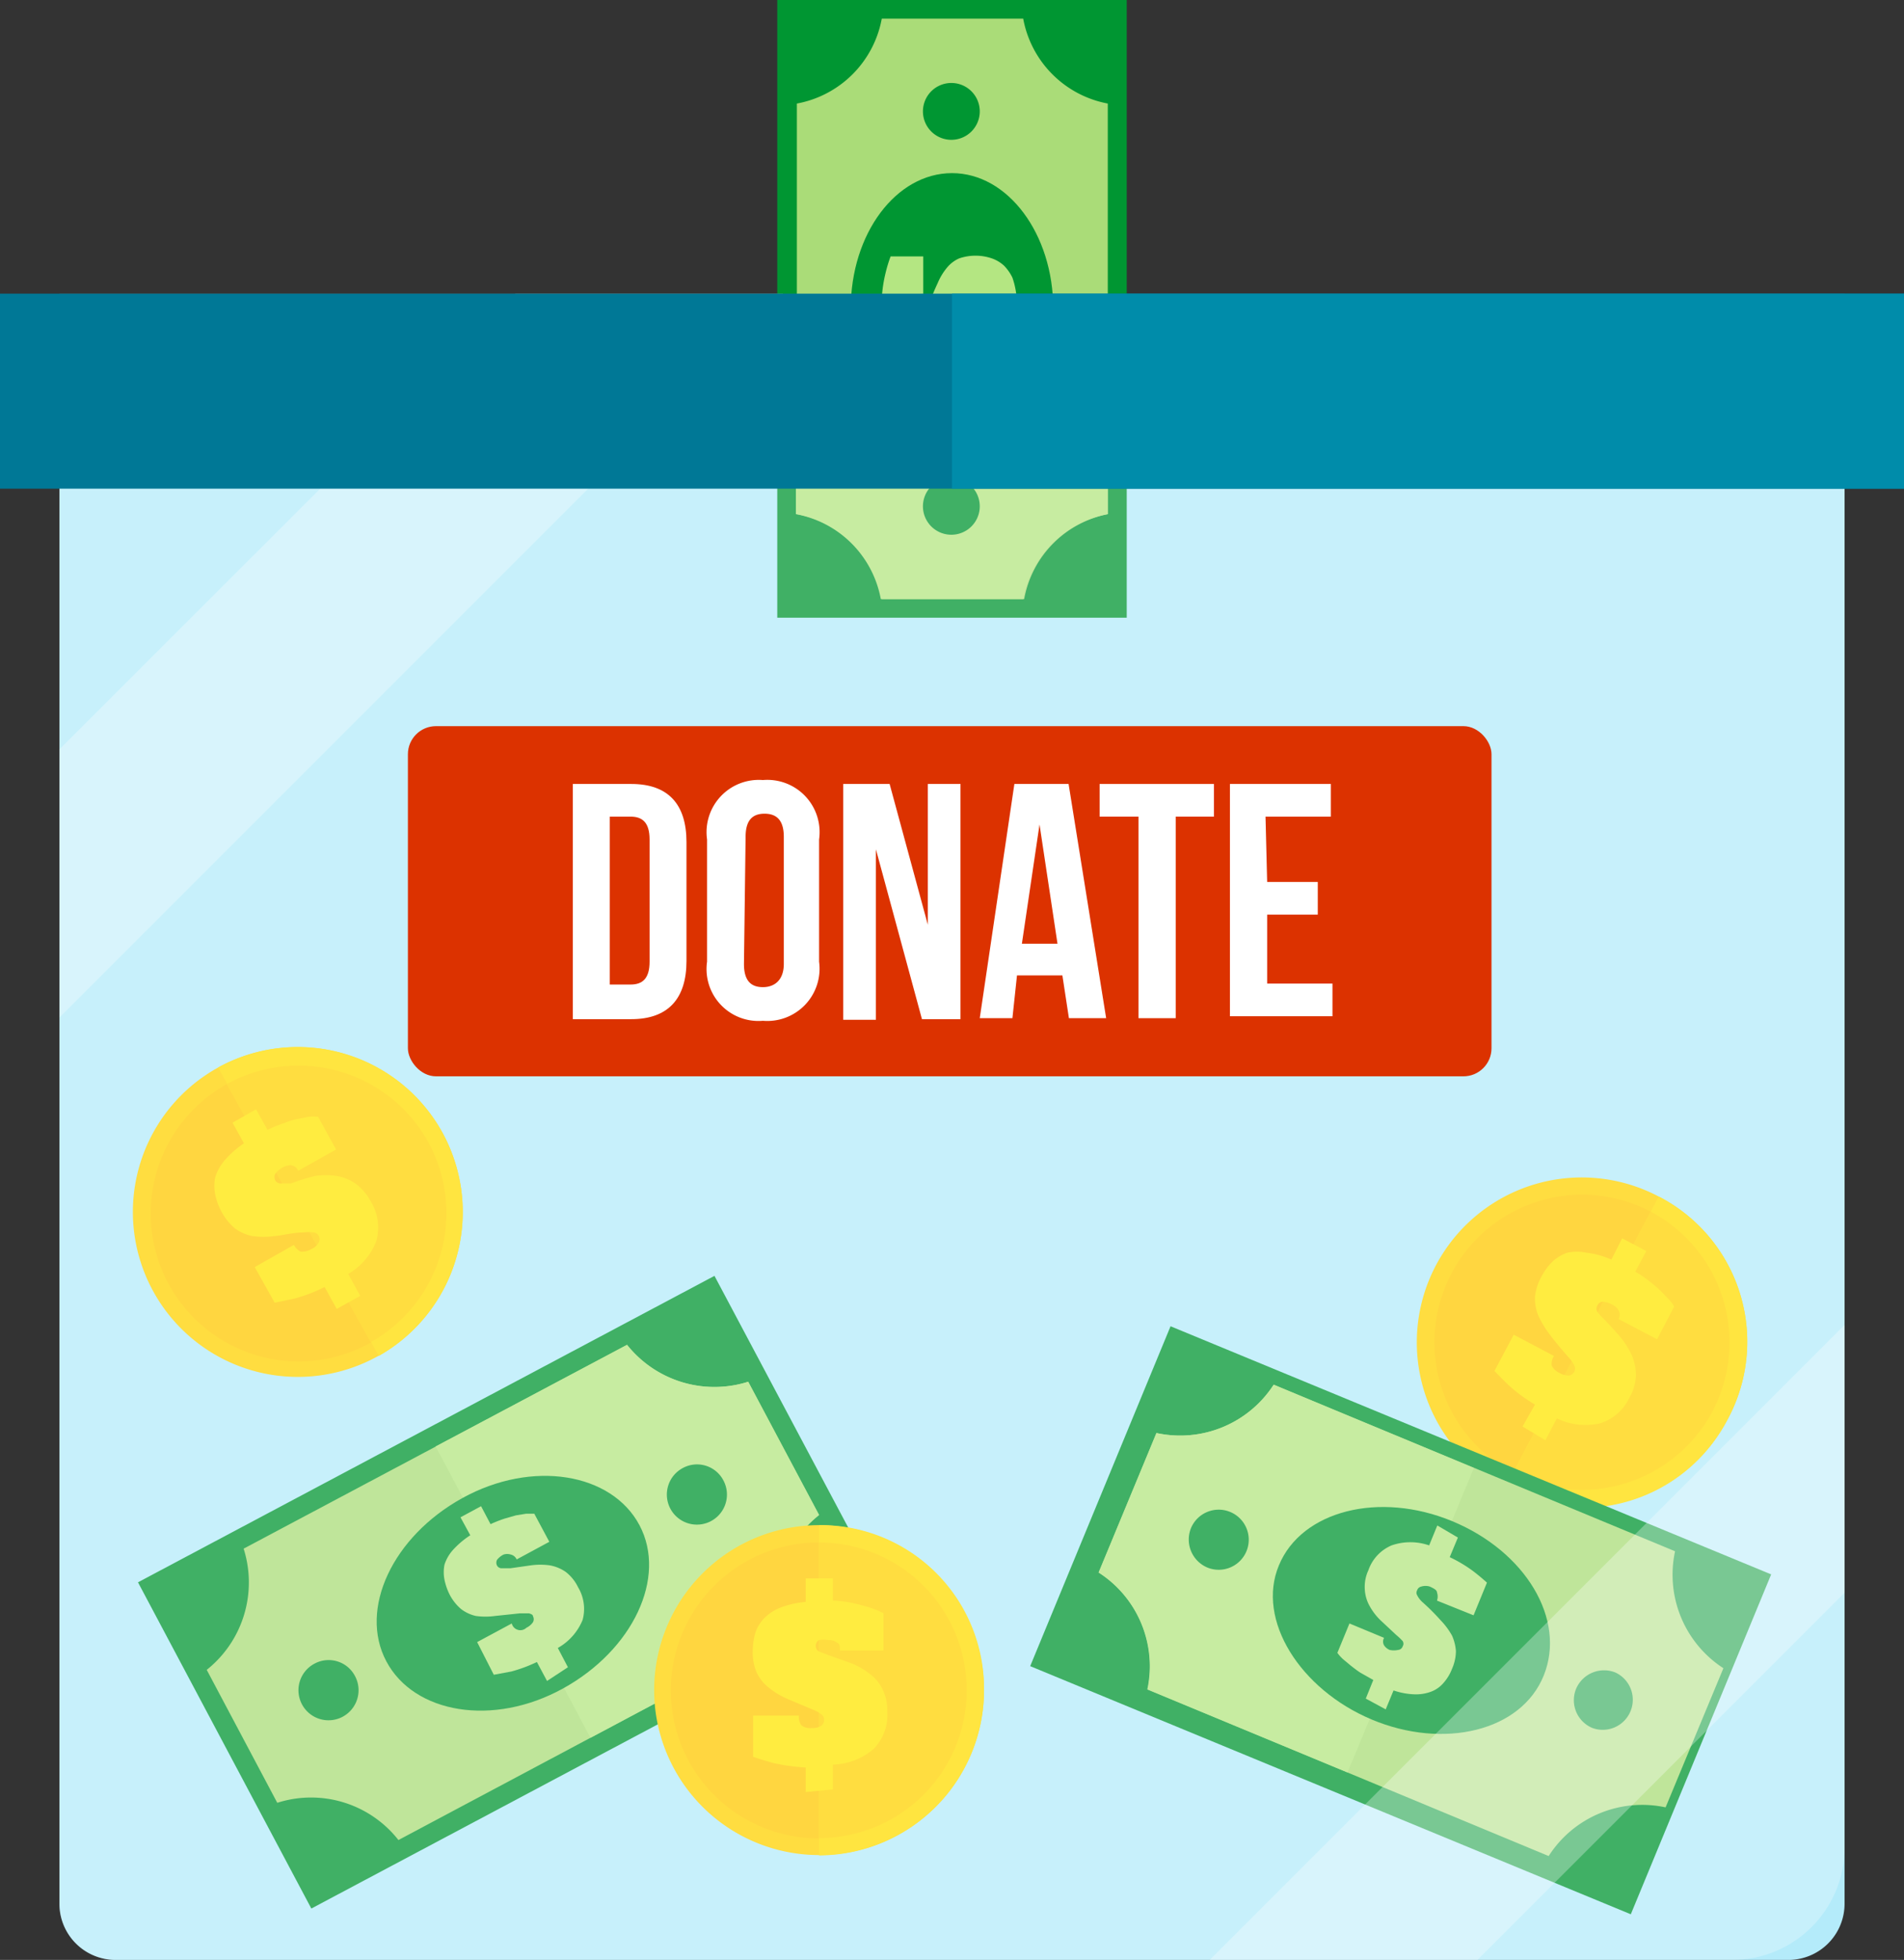 <svg xmlns="http://www.w3.org/2000/svg" viewBox="0 0 58.3 60"><rect x="0" y="0" width="58.3" height="60" fill="#333333" stroke="none"/><defs><style>.cls-1{isolation:isolate;}.cls-2{fill:#b4ebfa;}.cls-3{fill:#009632;}.cls-4{fill:#aadc78;}.cls-5{fill:#b4e682;}.cls-6{fill:#ffd200;}.cls-7{fill:#ffc800;}.cls-8{fill:#ffdc00;}.cls-9{fill:#ffe600;}.cls-10,.cls-11,.cls-15{fill:#fff;}.cls-10{opacity:0.25;mix-blend-mode:screen;}.cls-11{opacity:0.3;}.cls-12{fill:#007896;}.cls-13{fill:#008caa;}.cls-14{fill:#dc3200;}</style></defs><g class="cls-1"><g id="Capa_2" data-name="Capa 2"><g id="Layer_1" data-name="Layer 1"><path class="cls-2" d="M56.48,58.28A1.72,1.72,0,0,1,54.76,60H3.54a1.72,1.72,0,0,1-1.72-1.72V9H56.48Z"/><rect class="cls-3" x="23.8" width="10.7" height="18.91"/><path class="cls-4" d="M33.92,15.74V3.17A3.24,3.24,0,0,1,31.33.57H27a3.24,3.24,0,0,1-2.6,2.6V15.74a3.24,3.24,0,0,1,2.6,2.6h4.36A3.24,3.24,0,0,1,33.92,15.74Z"/><path class="cls-5" d="M24.37,9.47v6.27a3.24,3.24,0,0,1,2.6,2.6h4.36a3.24,3.24,0,0,1,2.59-2.6V9.47Z"/><path class="cls-3" d="M29.15,13.61c-1.71,0-3.1-1.86-3.1-4.16s1.39-4.15,3.1-4.15,3.1,1.86,3.1,4.15S30.86,13.61,29.15,13.61Z"/><path class="cls-3" d="M29.15,4.28A.87.87,0,1,1,30,3.41.87.87,0,0,1,29.15,4.28Z"/><path class="cls-3" d="M29.15,16.37A.87.87,0,1,1,30,15.5.87.87,0,0,1,29.15,16.37Z"/><path class="cls-5" d="M26.42,9.13H27a4.28,4.28,0,0,1,.12-.79,4.23,4.23,0,0,1,.15-.49h1V9a.37.37,0,0,0-.23.06c-.05,0-.07.13-.07.26a.45.45,0,0,0,.05.24.19.19,0,0,0,.16.08.14.14,0,0,0,.12-.06.82.82,0,0,0,.13-.24c.1-.26.19-.48.28-.67a1.86,1.86,0,0,1,.29-.48,1,1,0,0,1,.37-.28,1.55,1.55,0,0,1,1,0,1.07,1.07,0,0,1,.37.22A1.37,1.37,0,0,1,31,8.5a2.49,2.49,0,0,1,.13.63h.59V9.8h-.58a2.55,2.55,0,0,1-.05.43,2.84,2.84,0,0,1-.08.34,1.84,1.84,0,0,1-.09.28.69.69,0,0,1-.1.21h-.92V10a.22.22,0,0,0,.2-.08.34.34,0,0,0,.06-.2.49.49,0,0,0-.05-.25A.16.16,0,0,0,30,9.38a.13.13,0,0,0-.13.08,1,1,0,0,0-.09.24c-.07.2-.14.39-.21.56a1.8,1.8,0,0,1-.27.47,1.18,1.18,0,0,1-.38.32,1.33,1.33,0,0,1-.56.11,1.2,1.2,0,0,1-.92-.34,1.64,1.64,0,0,1-.39-1h-.62Z"/><path class="cls-6" d="M52.9,43.45a5.05,5.05,0,1,1-2.11-6.82A5,5,0,0,1,52.9,43.45Z"/><path class="cls-7" d="M52.44,43.2a4.52,4.52,0,1,1-1.9-6.11A4.53,4.53,0,0,1,52.44,43.2Z"/><path class="cls-8" d="M52.9,43.45a5,5,0,0,0-2.11-6.82l-4.71,8.93A5,5,0,0,0,52.9,43.45Z"/><path class="cls-6" d="M52.44,43.2a4.53,4.53,0,0,0-1.9-6.11l-4.21,8A4.53,4.53,0,0,0,52.44,43.2Z"/><path class="cls-9" d="M46.62,43.67,47,43a4.91,4.91,0,0,1-.79-.58q-.27-.26-.45-.45l.59-1.11,1.23.65a.49.49,0,0,0-.07.29.48.48,0,0,0,.24.23.55.55,0,0,0,.29.08.21.21,0,0,0,.17-.13.2.2,0,0,0,0-.17,1.13,1.13,0,0,0-.19-.27q-.33-.37-.57-.69a3.08,3.08,0,0,1-.35-.58A1.42,1.42,0,0,1,47,39.7a1.65,1.65,0,0,1,.2-.62,1.77,1.77,0,0,1,.34-.46,1.29,1.29,0,0,1,.45-.27,1.41,1.41,0,0,1,.59,0,2.66,2.66,0,0,1,.76.21l.33-.65.74.39-.34.63a3.35,3.35,0,0,1,.44.3c.12.09.23.19.33.28l.25.26a1,1,0,0,1,.17.23l-.52,1-1.18-.62a.27.27,0,0,0,0-.27.46.46,0,0,0-.19-.17.71.71,0,0,0-.29-.09.19.19,0,0,0-.17.12.19.19,0,0,0,0,.19,1.9,1.9,0,0,0,.21.23c.18.19.35.37.5.55a2.6,2.6,0,0,1,.35.56,1.53,1.53,0,0,1,.12.6,1.4,1.4,0,0,1-.19.67,1.48,1.48,0,0,1-.9.8,2,2,0,0,1-1.33-.15l-.35.67Z"/><rect class="cls-3" x="5.71" y="43.09" width="19.99" height="11.31" transform="translate(-21.04 13.07) rotate(-27.99)"/><path class="cls-4" d="M19.2,41.17,7.46,47.41a3.42,3.42,0,0,1-1.13,3.71l2.16,4.07a3.4,3.4,0,0,1,3.71,1.14l11.74-6.25a3.41,3.41,0,0,1,1.14-3.7L22.91,42.3A3.42,3.42,0,0,1,19.2,41.17Z"/><path class="cls-5" d="M18.08,53.2l5.86-3.12a3.41,3.41,0,0,1,1.14-3.7L22.91,42.3a3.42,3.42,0,0,1-3.71-1.13l-5.86,3.11Z"/><path class="cls-3" d="M19.58,46.69c.85,1.6-.2,3.82-2.34,5s-4.56.77-5.41-.83.19-3.82,2.33-5S18.73,45.09,19.58,46.69Z"/><path class="cls-3" d="M10.87,51.31a.92.92,0,1,1-1.24-.38A.91.91,0,0,1,10.87,51.31Z"/><path class="cls-3" d="M22.15,45.32a.92.92,0,1,1-1.24-.38A.91.91,0,0,1,22.15,45.32Z"/><path class="cls-5" d="M16.75,51.46l-.31-.58a4.61,4.61,0,0,1-.78.29l-.54.1-.51-1,1.06-.57a.27.27,0,0,0,.45.13.5.5,0,0,0,.2-.17.19.19,0,0,0,0-.18c0-.05-.06-.07-.12-.09h-.28l-.76.08a2.16,2.16,0,0,1-.59,0,1.17,1.17,0,0,1-.45-.21,1.47,1.47,0,0,1-.35-.44,1.8,1.8,0,0,1-.16-.46,1.18,1.18,0,0,1,0-.46,1.24,1.24,0,0,1,.25-.44A2.66,2.66,0,0,1,14.4,47l-.3-.55.63-.34.29.55a4.21,4.21,0,0,1,.43-.17l.35-.1.31-.05h.25l.46.86-1,.54a.26.26,0,0,0-.18-.15.37.37,0,0,0-.22,0,.6.6,0,0,0-.2.16.19.19,0,0,0,0,.18.16.16,0,0,0,.14.08l.27,0,.63-.09a2.15,2.15,0,0,1,.57,0,1.24,1.24,0,0,1,.49.2,1.31,1.31,0,0,1,.38.47,1.29,1.29,0,0,1,.14,1,1.74,1.74,0,0,1-.76.86l.31.59Z"/><path class="cls-6" d="M30.13,51.74a5.05,5.05,0,1,1-5.05-5.05A5.06,5.06,0,0,1,30.13,51.74Z"/><path class="cls-7" d="M29.6,51.74a4.53,4.53,0,1,1-4.52-4.52A4.52,4.52,0,0,1,29.6,51.74Z"/><path class="cls-8" d="M30.13,51.74a5,5,0,0,0-5.05-5.05V56.8A5.06,5.06,0,0,0,30.13,51.74Z"/><path class="cls-6" d="M29.6,51.74a4.52,4.52,0,0,0-4.52-4.52v9.05A4.52,4.52,0,0,0,29.6,51.74Z"/><path class="cls-9" d="M24.67,54.86v-.75a6.23,6.23,0,0,1-1-.14c-.24-.07-.45-.13-.61-.19V52.52h1.4a.48.48,0,0,0,.07.29.42.42,0,0,0,.32.09.47.47,0,0,0,.3-.07.2.2,0,0,0,.08-.19.18.18,0,0,0-.07-.15,1,1,0,0,0-.29-.16L24.09,52a2.41,2.41,0,0,1-.58-.36,1.28,1.28,0,0,1-.35-.46,1.56,1.56,0,0,1-.11-.64,2,2,0,0,1,.08-.56,1.18,1.18,0,0,1,.28-.45,1.39,1.39,0,0,1,.5-.32,2.86,2.86,0,0,1,.76-.17v-.72h.83V49a3.71,3.71,0,0,1,.53.06,3.52,3.52,0,0,1,.41.1,2.42,2.42,0,0,1,.35.11,1.62,1.62,0,0,1,.26.12v1.14H25.72c0-.13,0-.21-.1-.25a.39.39,0,0,0-.25-.07.78.78,0,0,0-.3,0,.21.21,0,0,0-.09.19.19.19,0,0,0,.1.16l.29.11.7.25a2.24,2.24,0,0,1,.57.33,1.29,1.29,0,0,1,.39.48,1.52,1.52,0,0,1,.14.68,1.49,1.49,0,0,1-.42,1.13,2,2,0,0,1-1.25.48v.76Z"/><path class="cls-6" d="M13.55,34.68a5.05,5.05,0,1,1-6.87-2A5.06,5.06,0,0,1,13.55,34.68Z"/><path class="cls-7" d="M13.1,34.94a4.53,4.53,0,1,1-6.16-1.75A4.53,4.53,0,0,1,13.1,34.94Z"/><path class="cls-8" d="M13.55,34.68a5.05,5.05,0,0,0-6.87-2l4.92,8.83A5.06,5.06,0,0,0,13.55,34.68Z"/><path class="cls-6" d="M13.1,34.94a4.54,4.54,0,0,0-6.16-1.75l4.41,7.9A4.53,4.53,0,0,0,13.1,34.94Z"/><path class="cls-9" d="M10.31,40.07l-.37-.67a5,5,0,0,1-.91.35l-.62.13L7.8,38.79,9,38.11a.47.47,0,0,0,.21.21c.07,0,.18,0,.32-.08a.47.47,0,0,0,.23-.2.23.23,0,0,0,0-.21.22.22,0,0,0-.14-.1,1.28,1.28,0,0,0-.33,0c-.33,0-.62.09-.88.11a2.47,2.47,0,0,1-.68,0,1.34,1.34,0,0,1-.53-.23,1.75,1.75,0,0,1-.41-.5,2,2,0,0,1-.2-.54,1.35,1.35,0,0,1,0-.53,1.51,1.51,0,0,1,.29-.52A3.06,3.06,0,0,1,7.47,35l-.35-.63.72-.41.35.63a3.62,3.62,0,0,1,.49-.2,2.41,2.41,0,0,1,.41-.13l.36-.07a1.48,1.48,0,0,1,.29,0l.55,1-1.16.65a.28.28,0,0,0-.21-.17.57.57,0,0,0-.25.06.74.74,0,0,0-.24.2.23.23,0,0,0,0,.21.19.19,0,0,0,.17.09l.31,0A6.45,6.45,0,0,1,9.65,36a2.43,2.43,0,0,1,.66,0,1.49,1.49,0,0,1,.57.23,1.63,1.63,0,0,1,.46.53A1.53,1.53,0,0,1,11.52,38a2,2,0,0,1-.86,1l.37.67Z"/><rect class="cls-3" x="37.56" y="39.61" width="11.31" height="19.99" transform="matrix(0.38, -0.92, 0.92, 0.38, -19.17, 70.51)"/><path class="cls-4" d="M35.14,51.72l12.28,5.1A3.4,3.4,0,0,1,51,55.33l1.77-4.26a3.41,3.41,0,0,1-1.48-3.58L39,42.39a3.41,3.41,0,0,1-3.59,1.48l-1.77,4.27A3.41,3.41,0,0,1,35.14,51.72Z"/><path class="cls-5" d="M45.13,44.94,39,42.39a3.41,3.41,0,0,1-3.59,1.48l-1.77,4.27a3.41,3.41,0,0,1,1.49,3.58l6.13,2.54Z"/><path class="cls-3" d="M39.16,47.92c.69-1.67,3.07-2.28,5.31-1.35s3.49,3,2.8,4.72S44.19,53.56,42,52.64,38.46,49.59,39.16,47.92Z"/><path class="cls-3" d="M48.26,51.7a.93.93,0,0,1,1.2-.5.92.92,0,0,1-.7,1.7A.92.92,0,0,1,48.26,51.7Z"/><path class="cls-3" d="M36.46,46.8A.92.92,0,1,1,37,48,.93.93,0,0,1,36.46,46.8Z"/><path class="cls-5" d="M44.64,47.07l-.25.6a4.24,4.24,0,0,1,.72.43c.17.13.31.25.42.35l-.41,1L44,49a.38.38,0,0,0,0-.25c0-.07-.09-.12-.22-.18a.44.44,0,0,0-.26,0,.17.17,0,0,0-.13.12.14.14,0,0,0,0,.14.72.72,0,0,0,.18.23,6.86,6.86,0,0,1,.54.54,2.28,2.28,0,0,1,.35.47,1.41,1.41,0,0,1,.12.48,1.39,1.39,0,0,1-.12.54,1.41,1.41,0,0,1-.26.43.93.93,0,0,1-.36.26,1.33,1.33,0,0,1-.51.09,2.2,2.2,0,0,1-.66-.12l-.24.58L41.82,52l.23-.57-.39-.22c-.11-.07-.21-.15-.3-.22l-.24-.2a1.37,1.37,0,0,1-.17-.19l.37-.9,1.06.44a.23.23,0,0,0,0,.23.39.39,0,0,0,.17.14.6.6,0,0,0,.26,0,.16.16,0,0,0,.14-.11.15.15,0,0,0,0-.16,2,2,0,0,0-.2-.19l-.46-.43a1.83,1.83,0,0,1-.35-.45,1.16,1.16,0,0,1-.15-.51,1.2,1.2,0,0,1,.11-.59,1.28,1.28,0,0,1,.71-.76,1.75,1.75,0,0,1,1.15,0l.25-.61Z"/><path class="cls-10" d="M56.48,9V56.57A3.44,3.44,0,0,1,53.05,60H3.53a1.72,1.72,0,0,1-1.71-1.71V9Z"/><polygon class="cls-11" points="23.98 8.99 1.82 31.15 1.82 22.94 15.78 8.99 23.98 8.99"/><polygon class="cls-11" points="56.48 40.56 56.48 48.76 45.24 60 37.04 60 56.48 40.56"/><rect class="cls-12" y="8.99" width="58.3" height="5.97"/><rect class="cls-13" x="29.15" y="8.99" width="29.15" height="5.97"/><rect class="cls-14" x="12.49" y="22.23" width="33.18" height="10.72" rx="0.86"/><path class="cls-15" d="M17.54,24h1.79c1.13,0,1.69.62,1.69,1.78v3.64c0,1.15-.56,1.78-1.69,1.78H17.54Zm1.13,1v5.14h.64c.36,0,.58-.18.58-.7V25.7c0-.52-.22-.7-.58-.7Z"/><path class="cls-15" d="M21.65,25.7a1.6,1.6,0,0,1,1.71-1.82,1.6,1.6,0,0,1,1.72,1.82v3.74a1.6,1.6,0,0,1-1.72,1.81,1.59,1.59,0,0,1-1.71-1.81Zm1.13,3.81c0,.52.22.71.58.71S24,30,24,29.51V25.62c0-.51-.22-.71-.59-.71s-.58.2-.58.71Z"/><path class="cls-15" d="M26.82,26v5.22h-1V24h1.42l1.17,4.31V24h1v7.2H28.23Z"/><path class="cls-15" d="M33.87,31.17H32.73l-.2-1.31H31.14L31,31.17h-1L31.06,24h1.66Zm-2.58-2.28h1.09l-.55-3.65Z"/><path class="cls-15" d="M33.67,24h3.5v1H36v6.17H34.86V25H33.67Z"/><path class="cls-15" d="M38.8,27h1.55v1H38.8v2.11h2v1H37.66V24h3.09v1h-2Z"/></g></g></g></svg>
